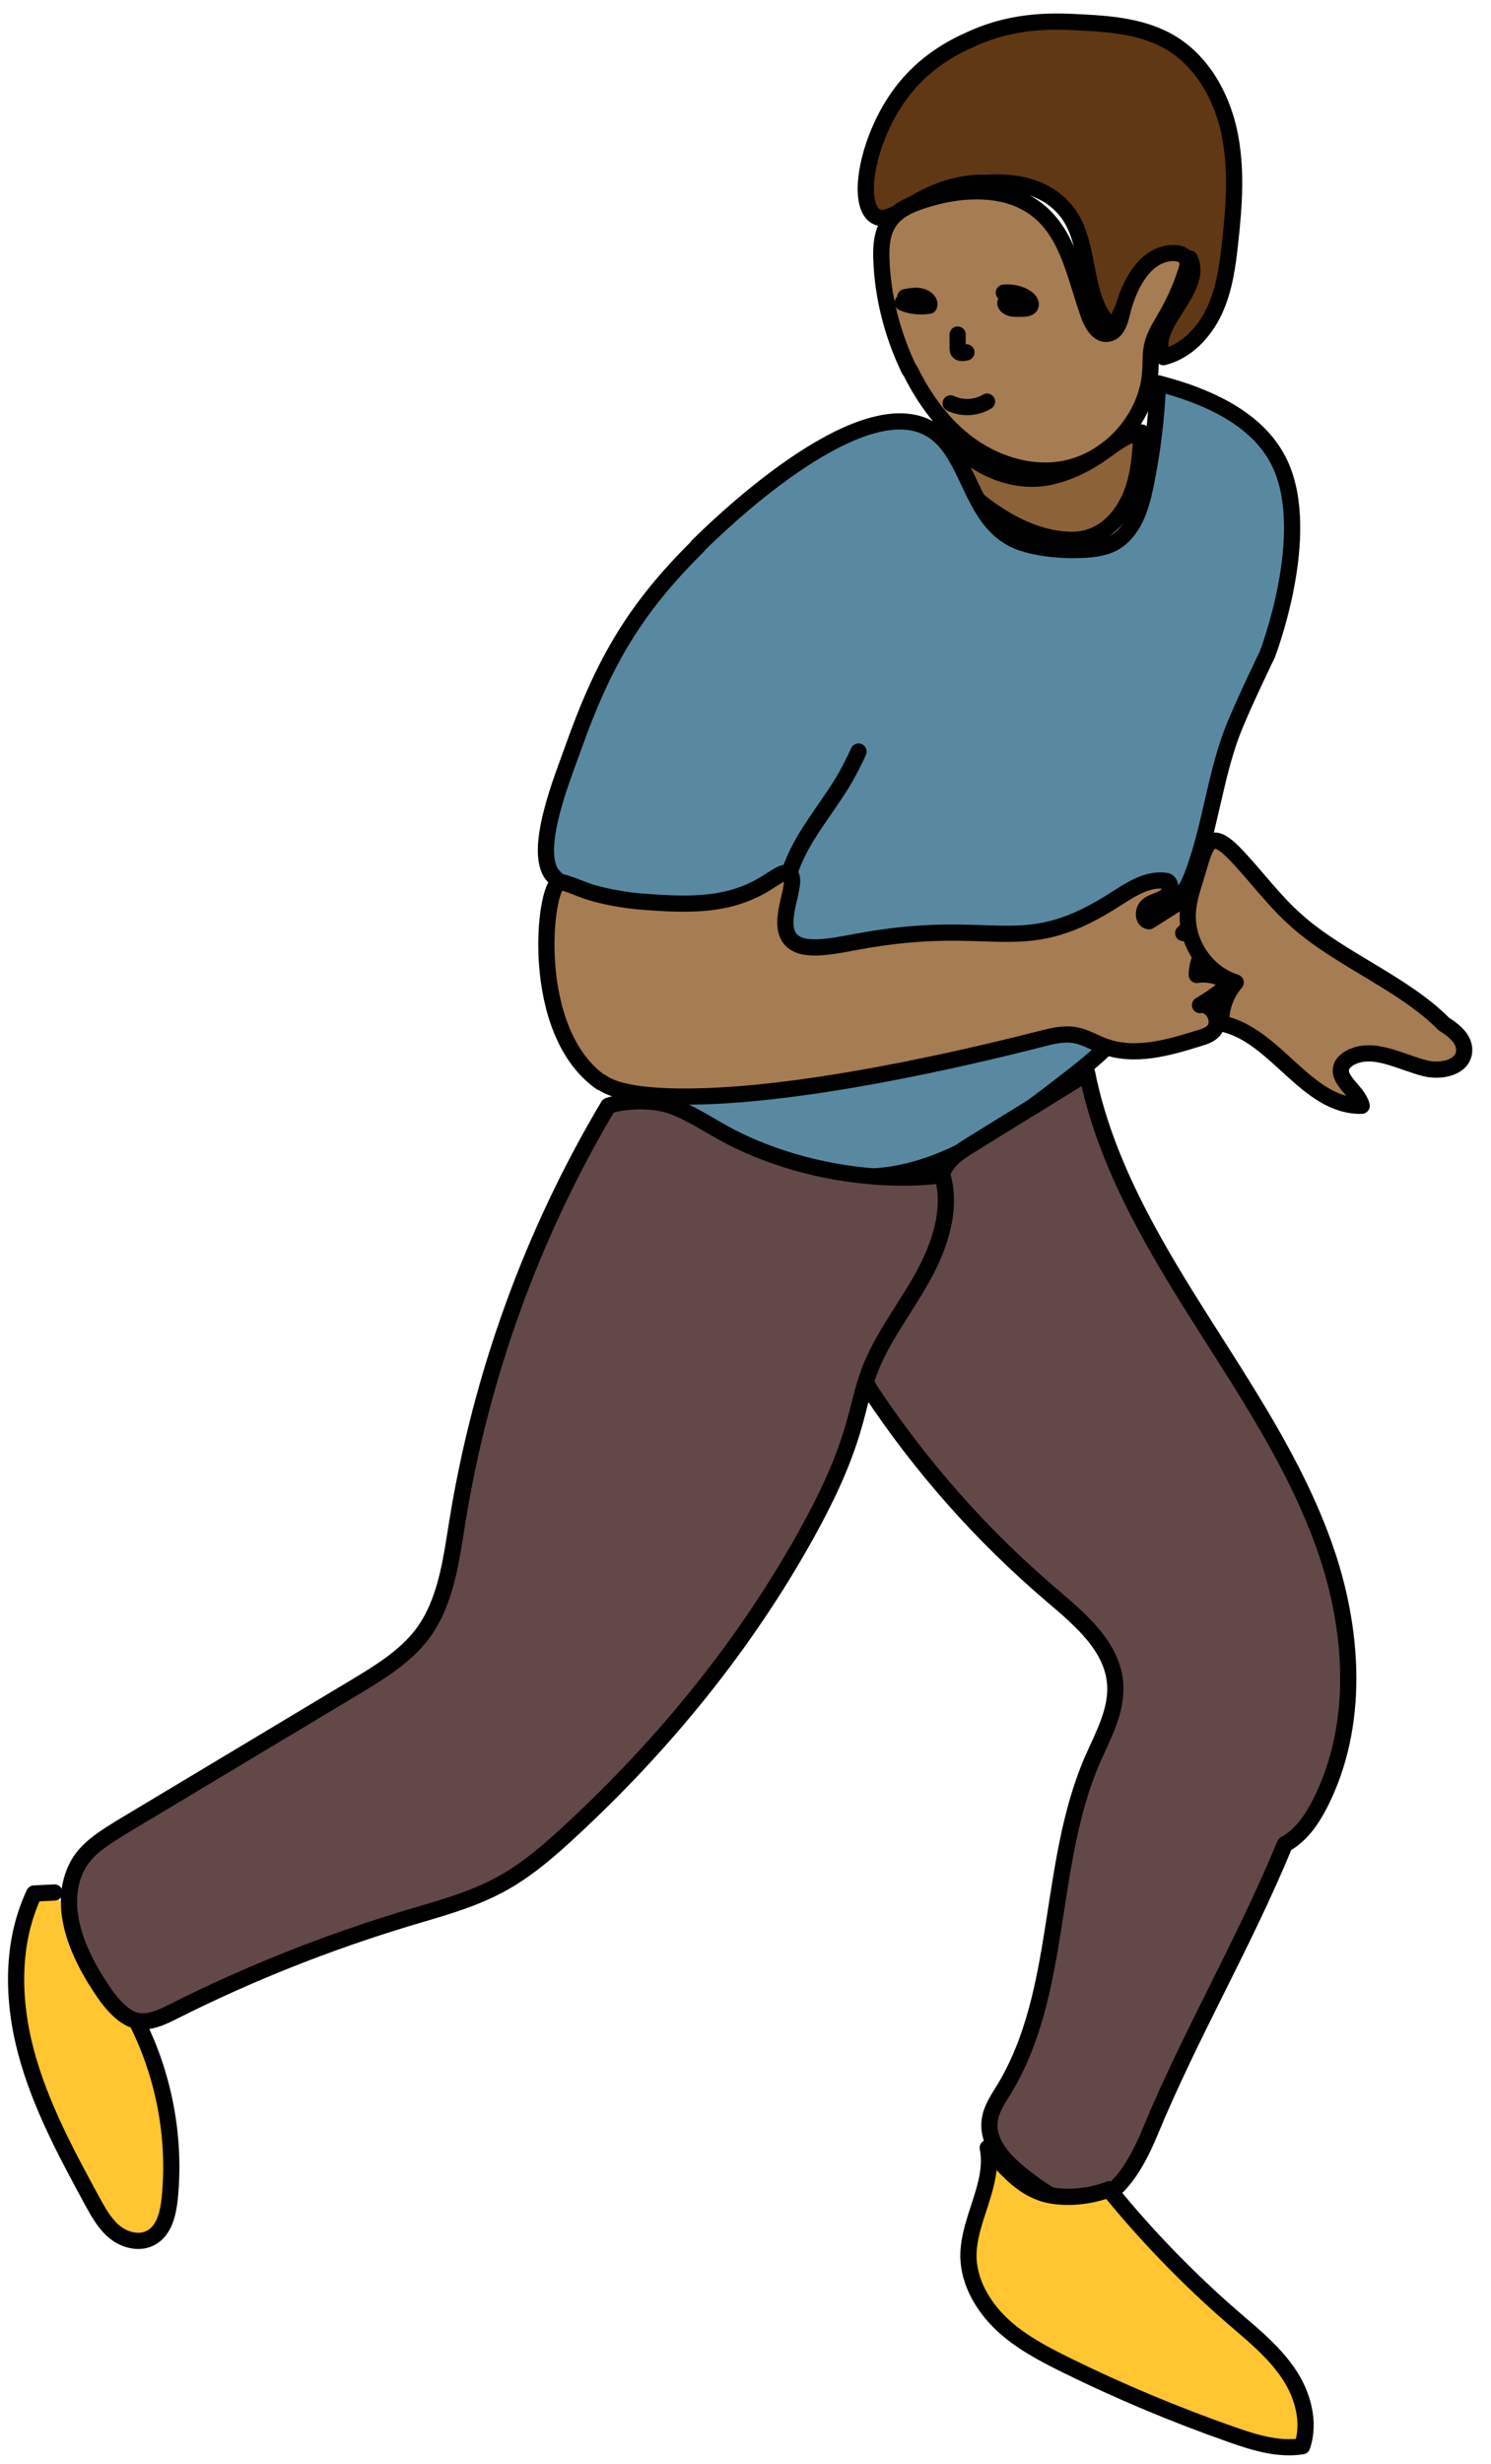 <svg width="69" height="114" viewBox="0 0 69 114" fill="none" xmlns="http://www.w3.org/2000/svg">
<path d="M45.456 8.464C45.874 8.464 48.092 8.162 49.37 9.799C50.589 11.355 49.997 13.969 51.541 15.2C51.89 14.421 52.25 13.632 52.819 12.993C53.388 12.354 54.212 11.89 55.06 11.959C55.768 13.457 53.051 15.06 53.841 16.523C54.909 16.256 55.733 15.374 56.198 14.386C56.663 13.388 56.814 12.285 56.93 11.193C57.115 9.497 57.243 7.767 56.883 6.095C56.523 4.422 55.606 2.808 54.131 1.949C52.946 1.264 51.53 1.113 50.159 1.043C48.859 0.973 47.012 0.869 44.945 1.81C44.271 2.111 42.831 2.785 41.705 4.295C40.172 6.327 39.591 9.37 40.497 9.985C41.333 10.554 42.611 8.499 45.444 8.452L45.456 8.464Z" fill="#603813" stroke="black" stroke-width="0.75" stroke-linecap="round" stroke-linejoin="round"/>
<path d="M42.111 17.127C42.762 18.451 43.656 19.694 44.852 20.565C46.048 21.436 47.558 21.923 49.021 21.726C51.251 21.424 53.12 19.38 53.237 17.127C53.26 16.767 53.237 16.395 53.306 16.047C53.411 15.501 53.736 15.037 54.003 14.561C54.363 13.922 54.665 13.248 54.886 12.552C54.944 12.366 55.002 12.157 54.909 11.983C54.804 11.774 54.537 11.704 54.305 11.704C52.969 11.716 52.215 13.225 51.913 14.526C51.82 14.921 51.657 15.397 51.251 15.443C50.844 15.49 50.566 15.037 50.415 14.654C49.776 12.912 49.474 10.868 48.011 9.718C46.745 8.719 44.945 8.696 43.389 9.079C41.554 9.544 40.718 10.078 40.787 11.959C40.845 13.748 41.31 15.524 42.088 17.127H42.111Z" fill="#A67C52" stroke="black" stroke-width="0.75" stroke-linecap="round" stroke-linejoin="round"/>
<path d="M44.863 22.795C44.863 22.795 46.953 24.839 49.357 24.966C49.717 24.99 50.089 24.966 50.426 24.85C51.343 24.56 52.017 23.735 52.365 22.841C52.714 21.947 52.772 20.96 52.83 20.008C52.145 20.077 51.587 20.542 51.03 20.937C50.252 21.483 49.392 21.912 48.463 22.086C47.139 22.33 46.048 21.808 45.722 21.657C44.642 21.122 44.062 20.31 43.83 19.95C44.178 20.902 44.515 21.854 44.863 22.818V22.795Z" fill="#8C6239" stroke="black" stroke-width="0.75" stroke-linecap="round" stroke-linejoin="round"/>
<path d="M32.287 25.28C29.396 28.137 27.933 30.622 26.516 34.628C26.086 35.848 24.611 39.401 25.598 40.516C26.458 41.48 27.944 40.888 28.56 42.374C29.117 43.71 28.676 45.545 28.885 46.962C29.117 48.564 29.674 50.144 30.882 51.27C31.753 52.094 32.88 52.606 33.995 53.047C36.085 53.895 38.303 54.591 40.556 54.417C43.924 54.162 46.804 51.99 49.475 49.911C50.369 49.215 51.286 48.495 51.948 47.577C52.877 46.288 53.028 44.859 53.516 43.408C53.888 42.305 54.724 41.654 55.154 40.551C56.036 38.287 56.222 35.79 57.151 33.548C57.662 32.306 58.649 30.273 58.649 30.273C58.649 30.273 60.774 24.769 59.241 21.471C58.626 20.147 57.174 18.649 53.586 17.731C53.528 19.334 53.33 20.925 53.005 22.493C52.796 23.515 52.436 24.63 51.519 25.129C51.031 25.384 50.462 25.431 49.904 25.442C49.904 25.442 48.476 25.512 47.28 25.106C44.818 24.27 44.957 20.867 42.983 19.81C39.639 18.01 33.066 24.49 32.287 25.257V25.28Z" fill="#5989A0" stroke="black" stroke-width="0.75" stroke-linecap="round" stroke-linejoin="round"/>
<path d="M27.815 50.05C28.128 50.271 29.034 50.84 32.681 50.712C38.383 50.515 46.012 48.61 48.114 48.076C48.66 47.937 49.218 47.786 49.764 47.891C50.228 47.972 50.646 48.239 51.099 48.401C52.516 48.924 54.084 48.471 55.524 48.018C55.756 47.949 55.988 47.867 56.151 47.693C56.557 47.263 56.116 46.404 55.535 46.497C56.035 46.207 56.511 45.87 56.929 45.486C56.487 45.161 55.918 45.022 55.384 45.103C55.384 44.604 55.582 44.093 55.919 43.721C55.628 43.385 55.198 43.187 54.757 43.164C55.268 42.758 55.419 41.968 55.105 41.399C54.467 41.805 53.816 42.212 53.178 42.618C52.876 42.595 52.876 42.107 53.096 41.91C53.317 41.712 53.654 41.666 53.909 41.503C54.165 41.329 54.269 40.888 54.002 40.76C53.05 40.586 52.191 41.248 51.366 41.759C47.174 44.36 46.036 42.397 39.765 43.547C38.429 43.791 37.082 44.093 36.559 43.419C35.898 42.572 37.024 40.737 36.525 40.412C36.269 40.249 35.874 40.621 35.247 40.981C33.633 41.886 31.972 41.898 29.603 41.701C28.384 41.596 27.431 41.306 27.431 41.306C27.153 41.224 26.944 41.143 26.77 41.074C26.224 40.853 25.933 40.783 25.899 40.795C25.167 40.981 24.447 47.716 27.815 50.074V50.05Z" fill="#A67C52" stroke="black" stroke-width="0.75" stroke-linecap="round" stroke-linejoin="round"/>
<path d="M66.79 47.356C67.278 47.658 67.823 48.088 67.754 48.668C67.672 49.4 66.674 49.597 65.965 49.423C64.792 49.133 63.55 48.366 62.481 48.935C62.33 49.017 62.191 49.133 62.11 49.284C61.796 49.946 62.841 50.445 63.016 51.154C60.449 51.212 59.032 47.832 56.512 47.344C56.489 46.659 56.733 45.962 57.186 45.451C55.85 45.033 54.898 43.651 54.968 42.246C54.991 41.712 55.153 41.189 55.316 40.678C55.781 39.18 55.873 38.158 57.186 39.54C58.161 40.562 58.963 41.689 60.054 42.641C62.063 44.406 64.932 45.486 66.79 47.344V47.356Z" fill="#A67C52" stroke="black" stroke-width="0.75" stroke-linecap="round" stroke-linejoin="round"/>
<path d="M40.287 64.335C42.622 67.865 45.455 71.059 48.672 73.799C49.996 74.926 51.494 76.18 51.61 77.922C51.691 79.153 51.041 80.303 50.542 81.441C48.452 86.295 49.195 92.148 46.466 96.654C46.187 97.107 45.873 97.56 45.804 98.082C45.641 99.255 46.698 100.196 47.65 100.904C48.324 101.404 49.055 101.926 49.903 101.95C51.552 101.996 52.562 100.208 53.201 98.675C55.129 94.018 57.533 89.988 59.461 85.32C60.192 84.925 60.692 84.205 61.075 83.461C62.945 79.815 62.654 75.367 61.284 71.512C59.914 67.656 57.579 64.219 55.396 60.758C53.213 57.297 51.111 53.662 50.309 49.644C48.51 50.77 46.617 51.909 44.817 53.035C44.491 53.244 44.155 53.453 43.911 53.755C43.353 54.44 43.365 55.404 43.167 56.252C42.831 57.727 41.844 58.946 41.066 60.247C40.288 61.547 39.451 63.069 40.287 64.335Z" fill="#634848" stroke="black" stroke-width="0.75" stroke-linecap="round" stroke-linejoin="round"/>
<path d="M2.522 87.549L1.581 87.596C0.513 89.861 0.56 92.52 1.21 94.947C1.86 97.374 3.056 99.592 4.253 101.799C4.543 102.321 4.833 102.867 5.298 103.25C5.762 103.634 6.447 103.808 6.97 103.529C7.597 103.204 7.783 102.403 7.853 101.706C8.143 98.861 7.574 95.922 6.262 93.391" fill="#FFC631"/>
<path d="M2.522 87.549L1.581 87.596C0.513 89.861 0.56 92.52 1.21 94.947C1.86 97.374 3.056 99.592 4.253 101.799C4.543 102.321 4.833 102.867 5.298 103.25C5.762 103.634 6.447 103.808 6.97 103.529C7.597 103.204 7.783 102.403 7.853 101.706C8.143 98.861 7.574 95.922 6.262 93.391" stroke="black" stroke-width="0.75" stroke-linecap="round" stroke-linejoin="round"/>
<path d="M51.32 101.288C53.062 103.436 55.002 105.434 57.092 107.245C57.998 108.023 58.938 108.79 59.612 109.777C60.286 110.764 60.646 112.041 60.262 113.168C59.159 113.342 58.044 112.994 56.987 112.622C54.374 111.705 51.82 110.636 49.346 109.417C48.289 108.894 47.221 108.337 46.361 107.524C45.502 106.711 44.852 105.608 44.817 104.435C44.782 102.705 46.048 101.067 45.711 99.36C46.478 100.242 47.256 101.206 48.394 101.508C49.288 101.741 50.472 101.624 51.332 101.276L51.32 101.288Z" fill="#FFC631" stroke="black" stroke-width="0.75" stroke-linecap="round" stroke-linejoin="round"/>
<path d="M36.526 40.4C37.014 38.844 38.14 37.59 38.988 36.196C39.267 35.731 39.511 35.255 39.731 34.768" stroke="black" stroke-width="0.75" stroke-linecap="round" stroke-linejoin="round"/>
<path d="M43.609 54.359C44.073 55.962 43.481 57.68 42.668 59.132C41.855 60.584 40.798 61.919 40.218 63.475C39.916 64.277 39.753 65.136 39.509 65.96C39.01 67.714 38.209 69.375 37.326 70.966C34.492 76.076 30.753 80.663 26.468 84.634C25.434 85.598 24.354 86.539 23.112 87.201C21.799 87.909 20.336 88.293 18.908 88.722C15.168 89.849 11.533 91.289 8.049 93.042C7.55 93.298 7.016 93.553 6.458 93.507C6.157 93.484 5.518 93.275 4.693 92.009C4.171 91.219 2.568 88.745 3.451 86.597C3.857 85.61 4.6 85.134 6.203 84.181L16.446 78.038C17.584 77.353 18.745 76.645 19.547 75.588C20.638 74.124 20.87 72.22 21.161 70.42C22.252 63.638 24.633 57.065 28.152 51.154C29 50.875 30.347 50.864 31.183 51.2C32.019 51.525 32.774 52.025 33.552 52.455C36.478 54.045 40.299 54.766 43.609 54.371V54.359Z" fill="#634848" stroke="black" stroke-width="0.75" stroke-linecap="round" stroke-linejoin="round"/>
<path d="M41.891 13.748C42.135 13.701 42.39 13.655 42.622 13.713C42.855 13.771 43.064 13.957 42.994 14.143C42.587 14.212 42.146 14.166 41.775 14.003" stroke="black" stroke-width="0.75" stroke-linecap="round" stroke-linejoin="round"/>
<path d="M46.454 13.539C46.907 13.493 47.383 13.643 47.615 13.887C47.72 14.004 47.755 14.178 47.569 14.247C47.511 14.271 47.429 14.271 47.36 14.282C47.151 14.282 46.942 14.306 46.756 14.247C46.57 14.189 46.454 14.027 46.57 13.922" stroke="black" stroke-width="0.75" stroke-linecap="round" stroke-linejoin="round"/>
<path d="M43.993 18.66C44.527 18.916 45.177 18.881 45.677 18.579" stroke="black" stroke-width="0.75" stroke-linecap="round" stroke-linejoin="round"/>
<path d="M44.317 15.478V16.082C44.317 16.082 44.317 16.198 44.34 16.244C44.41 16.36 44.584 16.337 44.724 16.302" stroke="black" stroke-width="0.75" stroke-linecap="round" stroke-linejoin="round"/>
</svg>
